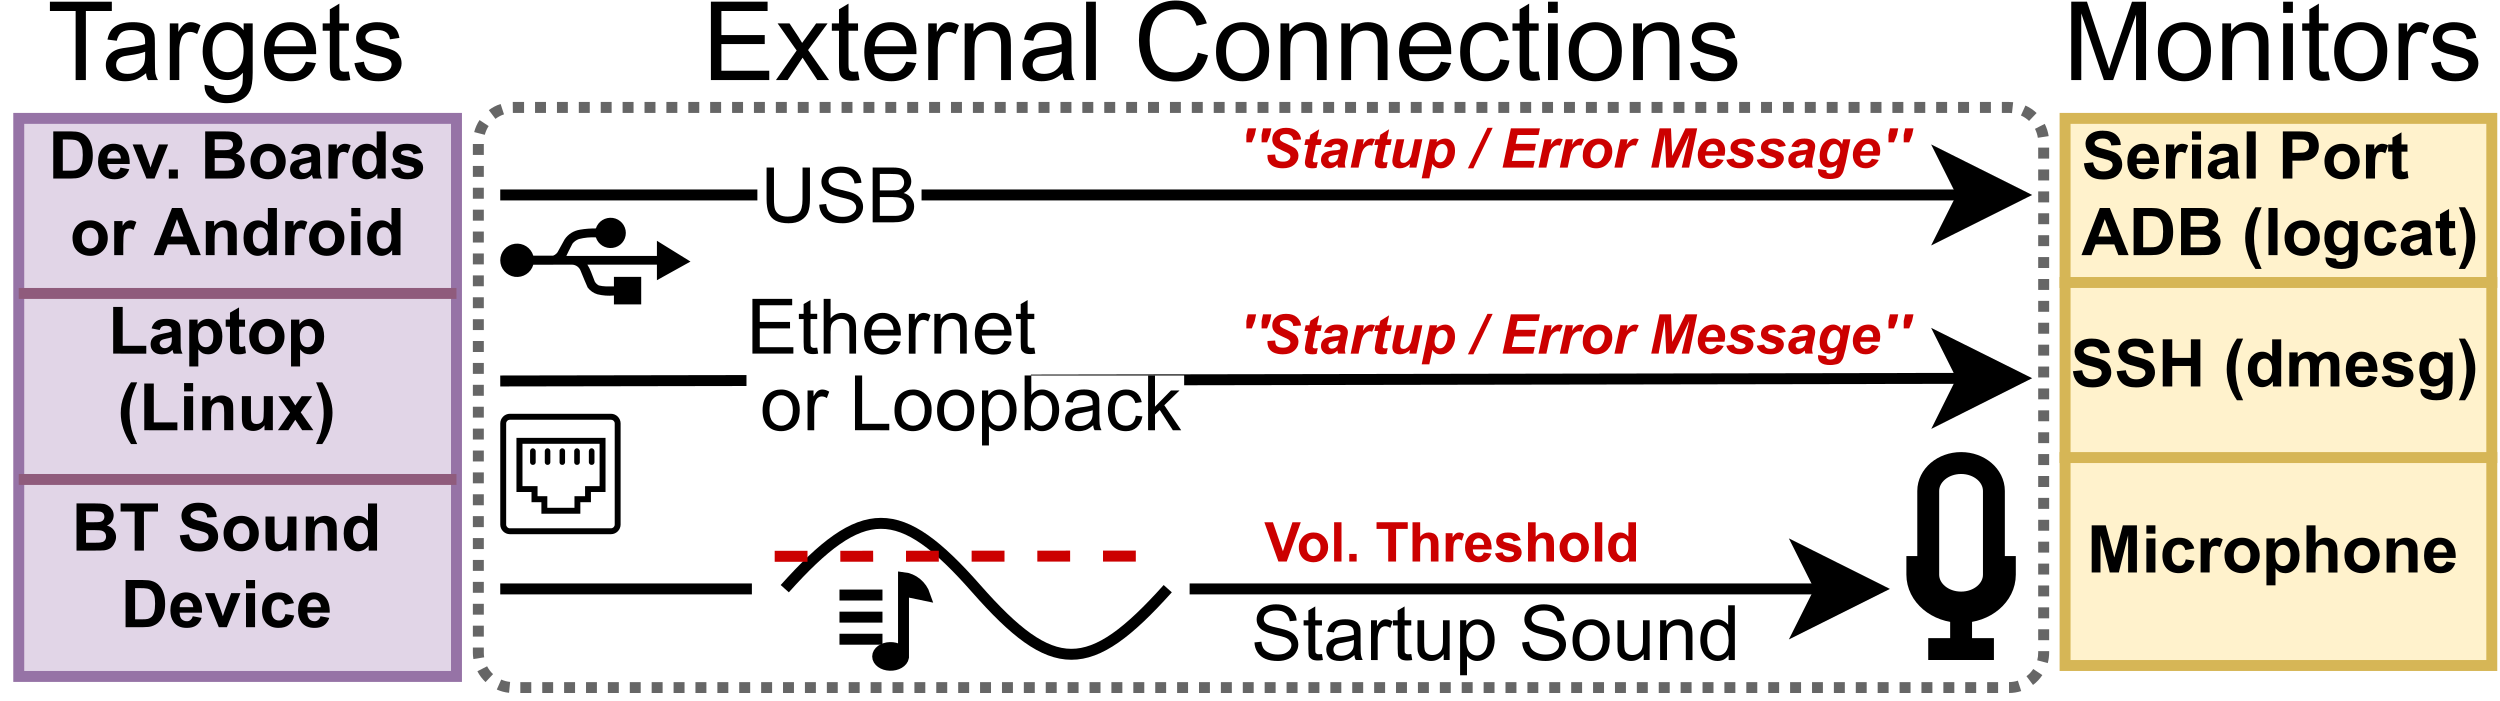 <svg height="46pt" viewBox="0 0 164 46" width="164pt" xmlns="http://www.w3.org/2000/svg" xmlns:xlink="http://www.w3.org/1999/xlink"><rect x="0" y="0" width="164" height="46" fill="#333333" stroke="none"/><clipPath id="a"><path d="m0 0h164v46h-164z"/></clipPath><symbol id="b" overflow="visible"><path d="m2.75-3.594h.484v2.078c0 .355-.043.641-.125.859-.086.211-.234.383-.453.516-.211.137-.484.203-.828.203s-.625-.059-.844-.172c-.211-.113-.359-.281-.453-.5-.094-.227-.141-.531-.141-.906v-2.078h.484v2.078c0 .312.023.543.078.688.062.148.16.262.297.344.145.074.32.109.531.109.344 0 .586-.078.734-.234.156-.156.234-.457.234-.906zm0 0"/></symbol><symbol id="c" overflow="visible"><path d="m.219-1.156.453-.047c.02.188.066.34.141.453.082.117.207.211.375.281.164.074.348.109.547.109.188 0 .348-.023.484-.078.133-.062.238-.141.312-.234.07-.094.109-.195.109-.312 0-.102-.039-.195-.109-.281-.062-.094-.168-.164-.312-.219-.105-.039-.324-.098-.656-.172-.324-.082-.555-.16-.688-.234-.18-.082-.309-.191-.391-.328-.086-.133-.125-.285-.125-.453 0-.176.051-.344.156-.5.102-.164.254-.285.453-.359.195-.082.414-.125.656-.125.27 0 .504.043.703.125.207.086.363.211.469.375.113.168.176.355.188.562l-.453.047c-.031-.227-.121-.398-.266-.516-.137-.125-.34-.188-.609-.188-.293 0-.508.059-.641.172-.125.105-.188.23-.188.375 0 .125.047.23.141.312.082.094.316.184.703.266.395.086.664.164.812.234.207.094.359.215.453.359.102.148.156.32.156.516 0 .188-.059.371-.172.547-.105.168-.262.297-.469.391-.211.094-.438.141-.688.141-.336 0-.609-.047-.828-.141s-.391-.234-.516-.422c-.125-.195-.195-.414-.203-.656zm0 0"/></symbol><symbol id="d" overflow="visible"><path d="m.375 0v-3.594h1.344c.27 0 .488.039.656.109.164.062.297.172.391.328s.141.312.141.469-.043.305-.125.438c-.086.137-.211.246-.375.328.219.062.383.172.5.328.125.156.188.34.188.547 0 .168-.039.324-.109.469-.074.148-.164.262-.266.344-.105.074-.242.133-.406.172-.156.043-.352.062-.578.062zm.469-2.094h.781c.207 0 .359-.008.453-.031.125-.039.211-.102.266-.188.062-.082.094-.188.094-.312 0-.113-.031-.219-.094-.312-.055-.094-.133-.156-.234-.188-.105-.031-.289-.047-.547-.047h-.719zm0 1.672h.891c.156 0 .266-.004.328-.016.113-.02.207-.051.281-.094.07-.051.129-.117.172-.203.051-.094.078-.195.078-.312 0-.133-.039-.25-.109-.344-.062-.102-.156-.172-.281-.203-.125-.039-.305-.062-.531-.062h-.828zm0 0"/></symbol><symbol id="e" overflow="visible"><path d="m.391 0v-3.594h2.609v.422h-2.125v1.094h1.984v.422h-1.984v1.234h2.203v.422zm0 0"/></symbol><symbol id="f" overflow="visible"><path d="m1.297-.391.062.391c-.125.02-.234.031-.328.031-.168 0-.297-.027-.391-.078-.086-.051-.148-.113-.188-.188-.031-.082-.047-.258-.047-.531v-1.5h-.312v-.344h.312v-.641l.453-.266v.906h.438v.344h-.438v1.531c0 .125.004.211.016.25.02.031.047.059.078.078.031.023.082.031.156.031.039 0 .102-.004.188-.016zm0 0"/></symbol><symbol id="g" overflow="visible"><path d="m.328 0v-3.594h.453v1.281c.195-.238.457-.359.781-.359.188 0 .348.043.484.125.145.074.25.18.312.312.062.137.094.328.094.578v1.656h-.438v-1.656c0-.219-.047-.375-.141-.469-.094-.102-.23-.156-.406-.156-.137 0-.262.039-.375.109-.117.062-.199.152-.25.266-.043.117-.062.277-.062.484v1.422zm0 0"/></symbol><symbol id="h" overflow="visible"><path d="m2.125-.844.453.062c-.074.262-.211.469-.406.625-.199.148-.449.219-.75.219-.375 0-.68-.113-.906-.344-.219-.238-.328-.57-.328-1 0-.438.109-.773.328-1.016.227-.25.523-.375.891-.375.344 0 .625.121.844.359.227.242.344.574.344 1v.125h-1.953c.02.281.102.5.25.656.145.156.328.234.547.234.156 0 .289-.039.406-.125.113-.094.207-.234.281-.422zm-1.453-.719h1.453c-.023-.219-.078-.379-.172-.484-.137-.164-.32-.25-.547-.25-.199 0-.371.07-.516.203-.137.137-.211.312-.219.531zm0 0"/></symbol><symbol id="i" overflow="visible"><path d="m.328 0v-2.609h.391v.391c.102-.176.195-.297.281-.359.094-.062.191-.094.297-.094.145 0 .297.047.453.141l-.156.422c-.105-.07-.215-.109-.328-.109-.094 0-.184.031-.266.094-.074.062-.125.148-.156.25-.055.156-.078.328-.078.516v1.359zm0 0"/></symbol><symbol id="j" overflow="visible"><path d="m.328 0v-2.609h.406v.375c.188-.289.461-.438.828-.438.156 0 .297.031.422.094.133.055.234.125.297.219.07.094.117.203.141.328.02.086.031.227.031.422v1.609h-.438v-1.594c0-.176-.023-.305-.062-.391-.031-.094-.094-.164-.188-.219-.086-.051-.184-.078-.297-.078-.188 0-.352.062-.484.188-.137.117-.203.34-.203.672v1.422zm0 0"/></symbol><symbol id="k" overflow="visible"/><symbol id="l" overflow="visible"><path d="m2.031-.328c-.168.148-.328.25-.484.312-.148.051-.305.078-.469.078-.293 0-.516-.066-.672-.203-.148-.145-.219-.328-.219-.547 0-.125.023-.238.078-.344.062-.113.141-.203.234-.266s.195-.109.312-.141c.094-.02.223-.039.391-.062.363-.039.629-.094.797-.156 0-.062 0-.098 0-.109 0-.188-.043-.316-.125-.391-.117-.094-.281-.141-.5-.141-.211 0-.367.039-.469.109-.094.074-.168.199-.219.375l-.422-.047c.031-.188.094-.336.188-.453.094-.113.223-.203.391-.266.164-.062.363-.094.594-.094.219 0 .395.027.531.078.145.055.25.121.312.203.07.086.117.184.141.297.008.074.016.211.016.406v.594c0 .406.008.668.031.781.02.105.055.211.109.312h-.453c-.055-.094-.086-.203-.094-.328zm-.031-.984c-.168.062-.406.121-.719.172-.188.023-.32.055-.391.094-.074.031-.133.078-.172.141-.043.062-.062.133-.062.203 0 .125.039.23.125.312.094.074.223.109.391.109.176 0 .328-.035.453-.109.133-.082.234-.188.297-.312.051-.102.078-.25.078-.438zm0 0"/></symbol><symbol id="m" overflow="visible"><path d="m2.047 0v-.391c-.211.305-.484.453-.828.453-.156 0-.305-.031-.438-.094-.137-.062-.234-.133-.297-.219-.062-.094-.109-.203-.141-.328-.012-.082-.016-.223-.016-.422v-1.609h.438v1.453c0 .23.008.387.031.469.02.117.078.203.172.266s.203.094.328.094c.133 0 .258-.031.375-.094.113-.07.195-.164.25-.281.051-.113.078-.285.078-.516v-1.391h.438v2.609zm0 0"/></symbol><symbol id="n" overflow="visible"><path d="m.328 1v-3.609h.406v.344c.094-.133.195-.234.312-.297.125-.07.27-.109.438-.109.227 0 .426.059.594.172.176.117.305.277.391.484.082.211.125.438.125.688 0 .273-.047.516-.141.734-.094.211-.234.371-.422.484-.18.113-.371.172-.578.172-.148 0-.277-.031-.391-.094-.117-.062-.211-.141-.281-.234v1.266zm.406-2.297c0 .344.066.602.203.766.133.156.301.234.5.234.188 0 .348-.082.484-.25.145-.164.219-.426.219-.781 0-.332-.07-.582-.203-.75-.137-.164-.297-.25-.484-.25s-.355.09-.5.266c-.148.18-.219.434-.219.766zm0 0"/></symbol><symbol id="o" overflow="visible"><path d="m.172-1.297c0-.488.129-.848.391-1.078.227-.195.504-.297.828-.297.352 0 .645.121.875.359.227.23.344.555.344.969 0 .336-.055.602-.156.797-.094.188-.242.34-.438.453-.188.102-.398.156-.625.156-.367 0-.664-.113-.891-.344-.219-.238-.328-.578-.328-1.016zm.453 0c0 .336.07.586.219.75.145.168.328.25.547.25s.398-.082.547-.25c.145-.176.219-.43.219-.766 0-.32-.074-.566-.219-.734-.148-.164-.328-.25-.547-.25s-.402.086-.547.25c-.148.156-.219.406-.219.75zm0 0"/></symbol><symbol id="p" overflow="visible"><path d="m2.031 0v-.328c-.168.262-.414.391-.734.391-.211 0-.402-.059-.578-.172-.18-.113-.312-.273-.406-.484-.094-.207-.141-.441-.141-.703 0-.258.039-.492.125-.703.094-.219.223-.383.391-.5.176-.113.375-.172.594-.172.156 0 .289.039.406.109.125.062.227.148.312.25v-1.281h.438v3.594zm-1.406-1.297c0 .336.066.586.203.75.145.168.316.25.516.25.188 0 .348-.078.484-.234.133-.164.203-.41.203-.734 0-.352-.07-.613-.203-.781-.137-.164-.309-.25-.516-.25-.199 0-.367.078-.5.234-.125.156-.188.414-.188.766zm0 0"/></symbol><symbol id="q" overflow="visible"><path d="m.375 0v-3.594h.469v3.172h1.781v.422zm0 0"/></symbol><symbol id="r" overflow="visible"><path d="m.734 0h-.406v-3.594h.438v1.281c.188-.238.426-.359.719-.359.164 0 .316.039.453.109.145.062.266.152.359.266.094.117.164.258.219.422.051.168.078.344.078.531 0 .449-.117.797-.344 1.047-.219.242-.48.359-.781.359-.312 0-.559-.129-.734-.391zm0-1.328c0 .312.039.543.125.688.145.23.332.344.562.344.195 0 .363-.082.5-.25.145-.176.219-.43.219-.766 0-.332-.07-.578-.203-.734-.137-.164-.297-.25-.484-.25-.199 0-.371.086-.516.25-.137.168-.203.406-.203.719zm0 0"/></symbol><symbol id="s" overflow="visible"><path d="m2.031-.953.438.047c-.055.305-.18.543-.375.719-.188.168-.422.25-.703.25-.367 0-.656-.113-.875-.344-.211-.238-.312-.578-.312-1.016 0-.281.047-.523.141-.734.094-.207.234-.363.422-.469.188-.113.395-.172.625-.172.281 0 .508.074.688.219.176.148.289.352.344.609l-.422.062c-.043-.164-.117-.289-.219-.375-.105-.094-.23-.141-.375-.141-.23 0-.414.078-.547.234-.137.156-.203.406-.203.75 0 .355.062.617.188.781.133.156.312.234.531.234.176 0 .32-.051.438-.156.113-.113.188-.281.219-.5zm0 0"/></symbol><symbol id="t" overflow="visible"><path d="m.328 0v-3.594h.453v2.047l1.047-1.062h.562l-1 .969 1.109 1.641h-.547l-.859-1.328-.312.297v1.031zm0 0"/></symbol><symbol id="u" overflow="visible"><path d="m.922 0-.922-2.578h.562l.656 1.906.625-1.906h.547l-.922 2.578zm0 0"/></symbol><symbol id="v" overflow="visible"><path d="m.141-.953c0-.164.039-.32.125-.469.082-.156.195-.273.344-.359.145-.082.312-.125.5-.125.281 0 .508.094.688.281.176.18.266.406.266.688s-.094.516-.281.703c-.18.188-.402.281-.672.281-.18 0-.344-.039-.5-.109-.148-.082-.262-.195-.344-.344-.086-.156-.125-.336-.125-.547zm.516.016c0 .188.039.336.125.438.082.094.191.141.328.141.125 0 .227-.047.312-.141.094-.102.141-.25.141-.438 0-.176-.047-.312-.141-.406-.086-.102-.188-.156-.312-.156-.137 0-.246.055-.328.156-.086.094-.125.23-.125.406zm0 0"/></symbol><symbol id="w" overflow="visible"><path d="m.266 0v-2.578h.484v2.578zm0 0"/></symbol><symbol id="x" overflow="visible"><path d="m.266 0v-.5h.484v.5zm0 0"/></symbol><symbol id="y" overflow="visible"/><symbol id="z" overflow="visible"><path d="m.844 0v-2.141h-.766v-.438h2.047v.438h-.766v2.141zm0 0"/></symbol><symbol id="A" overflow="visible"><path d="m.75-2.578v.953c.156-.188.344-.281.562-.281.113 0 .219.023.312.062.094.043.16.102.203.172.051.062.082.137.094.219.02.074.031.195.031.359v1.094h-.5v-.984c0-.195-.012-.32-.031-.375-.012-.051-.043-.094-.094-.125-.043-.031-.102-.047-.172-.047-.086 0-.156.023-.219.062-.062.043-.109.105-.141.188-.031.074-.047.188-.047.344v.938h-.5v-2.578zm0 0"/></symbol><symbol id="B" overflow="visible"><path d="m.734 0h-.5v-1.859h.453v.266c.082-.125.156-.207.219-.25.062-.039.133-.062.219-.062.102 0 .207.031.312.094l-.141.438c-.086-.062-.164-.094-.234-.094-.074 0-.137.023-.188.062-.043.043-.078.117-.109.219-.023.094-.031.297-.031.609zm0 0"/></symbol><symbol id="C" overflow="visible"><path d="m1.344-.594.484.078c-.062.188-.164.328-.297.422-.137.094-.309.141-.516.141-.324 0-.562-.109-.719-.328-.125-.164-.188-.379-.188-.641 0-.301.078-.539.234-.719.164-.176.375-.266.625-.266.281 0 .5.094.656.281.156.18.234.453.234.828h-1.234c0 .156.035.277.109.359.082.074.176.109.281.109.082 0 .148-.02.203-.062.051-.039.094-.109.125-.203zm.016-.5c0-.145-.039-.254-.109-.328-.062-.07-.148-.109-.25-.109-.105 0-.195.043-.266.125-.074.074-.109.18-.109.312zm0 0"/></symbol><symbol id="D" overflow="visible"><path d="m.078-.531.5-.078c.02.094.062.168.125.219.062.055.156.078.281.078s.219-.023.281-.078c.039-.031.062-.07.062-.125 0-.039-.012-.07-.031-.094-.023-.02-.078-.039-.172-.062-.398-.094-.648-.176-.75-.25-.148-.094-.219-.227-.219-.406 0-.164.062-.301.188-.406.125-.113.32-.172.594-.172.25 0 .438.043.562.125.125.086.211.211.266.375l-.469.078c-.023-.07-.062-.125-.125-.156-.055-.039-.125-.062-.219-.062-.137 0-.23.016-.281.047-.043.031-.062.07-.062.109 0 .031.016.059.047.078.039.031.191.078.453.141.27.062.457.137.562.219.102.094.156.219.156.375 0 .168-.074.312-.219.438-.148.125-.355.188-.625.188-.262 0-.465-.051-.609-.156-.148-.102-.246-.242-.297-.422zm0 0"/></symbol><symbol id="E" overflow="visible"><path d="m1.969 0h-.453v-.281c-.086.117-.18.199-.281.25-.105.051-.211.078-.312.078-.211 0-.391-.082-.547-.25-.156-.176-.234-.422-.234-.734s.07-.551.219-.719c.156-.164.348-.25.578-.25.207 0 .383.09.531.266v-.938h.5zm-1.312-.969c0 .199.023.34.078.422.082.137.191.203.328.203.113 0 .207-.047.281-.141.082-.102.125-.25.125-.438 0-.219-.039-.375-.109-.469-.074-.094-.172-.141-.297-.141-.117 0-.215.047-.297.141-.074.094-.109.234-.109.422zm0 0"/></symbol><symbol id="F" overflow="visible"><path d="m.312 0v-3.094h.922l.562 2.109.562-2.109h.922v3.094h-.578v-2.438l-.609 2.438h-.594l-.609-2.438v2.438zm0 0"/></symbol><symbol id="G" overflow="visible"><path d="m.312-2.547v-.547h.594v.547zm0 2.547v-2.234h.594v2.234zm0 0"/></symbol><symbol id="H" overflow="visible"><path d="m2.266-1.578-.594.109c-.023-.113-.07-.203-.141-.266-.062-.062-.152-.094-.266-.094-.148 0-.266.055-.359.156-.086.105-.125.277-.125.516 0 .262.047.449.141.562.094.105.211.156.359.156.113 0 .203-.031.266-.094.07-.062.125-.172.156-.328l.578.094c-.055.273-.168.477-.344.609-.168.137-.398.203-.688.203-.324 0-.586-.098-.781-.297-.199-.207-.297-.492-.297-.859 0-.375.098-.66.297-.859.195-.207.461-.312.797-.312.27 0 .484.059.641.172.164.117.285.293.359.531zm0 0"/></symbol><symbol id="I" overflow="visible"><path d="m.875 0h-.594v-2.234h.547v.312c.094-.145.176-.238.25-.281.082-.051.172-.078.266-.078.133 0 .266.039.391.109l-.188.516c-.094-.062-.188-.094-.281-.094-.086 0-.156.023-.219.062-.055.043-.094.125-.125.25-.031.117-.047.367-.047.75zm0 0"/></symbol><symbol id="J" overflow="visible"><path d="m.172-1.156c0-.188.047-.375.141-.562.102-.188.242-.328.422-.422.176-.094.375-.141.594-.141.332 0 .609.109.828.328s.328.496.328.828c0 .344-.109.625-.328.844s-.496.328-.828.328c-.211 0-.406-.047-.594-.141-.18-.094-.32-.227-.422-.406-.094-.176-.141-.395-.141-.656zm.609.031c0 .23.051.402.156.516.102.117.234.172.391.172s.285-.055.391-.172c.102-.113.156-.285.156-.516 0-.219-.055-.383-.156-.5-.105-.113-.234-.172-.391-.172s-.289.059-.391.172c-.105.117-.156.281-.156.5zm0 0"/></symbol><symbol id="K" overflow="visible"><path d="m.297-2.234h.547v.328c.07-.113.164-.203.281-.266.125-.07.266-.109.422-.109.258 0 .477.105.656.312.176.199.266.48.266.844 0 .367-.094.652-.281.859-.18.211-.398.312-.656.312-.117 0-.227-.023-.328-.062-.105-.051-.211-.141-.312-.266v1.125h-.594zm.578 1.078c0 .25.047.438.141.562.102.117.227.172.375.172.133 0 .25-.051.344-.156.094-.113.141-.297.141-.547 0-.238-.047-.41-.141-.516-.094-.113-.215-.172-.359-.172-.137 0-.258.059-.359.172-.094.105-.141.266-.141.484zm0 0"/></symbol><symbol id="L" overflow="visible"><path d="m.906-3.094v1.141c.188-.219.41-.328.672-.328.133 0 .254.027.359.078.113.043.195.105.25.188.062.074.102.164.125.266.02.094.031.242.031.438v1.312h-.594v-1.188c0-.227-.012-.375-.031-.438-.023-.062-.062-.109-.125-.141-.055-.039-.121-.062-.203-.062-.105 0-.199.027-.281.078-.074.043-.125.109-.156.203s-.047.234-.047.422v1.125h-.594v-3.094zm0 0"/></symbol><symbol id="M" overflow="visible"><path d="m2.344 0h-.594v-1.141c0-.238-.016-.395-.047-.469-.023-.07-.062-.125-.125-.156-.055-.039-.117-.062-.188-.062-.105 0-.199.027-.281.078-.086.055-.141.125-.172.219s-.047.266-.047.516v1.016h-.578v-2.234h.547v.328c.188-.25.43-.375.734-.375.125 0 .238.027.344.078.113.043.195.102.25.172.062.074.102.156.125.25.02.086.031.215.031.391zm0 0"/></symbol><symbol id="N" overflow="visible"><path d="m1.609-.719.578.109c-.074.219-.195.387-.359.5-.156.105-.359.156-.609.156-.387 0-.672-.125-.859-.375-.148-.207-.219-.461-.219-.766 0-.375.094-.664.281-.875.195-.207.441-.312.734-.312.332 0 .594.109.781.328.195.219.289.555.281 1h-1.469c0 .18.039.32.125.422.094.094.211.141.359.141.082 0 .156-.023.219-.078.07-.051.125-.133.156-.25zm.031-.594c-.012-.164-.059-.289-.141-.375-.086-.094-.184-.141-.297-.141-.137 0-.246.047-.328.141-.086.094-.125.219-.125.375zm0 0"/></symbol><symbol id="O" overflow="visible"><path d="m.156-1 .609-.062c.031.199.102.352.219.453.113.094.266.141.453.141.195 0 .348-.039.453-.125.102-.082.156-.18.156-.297 0-.07-.023-.133-.062-.188-.043-.051-.121-.098-.234-.141-.074-.02-.242-.066-.5-.141-.336-.07-.57-.172-.703-.297-.188-.164-.281-.375-.281-.625 0-.156.039-.301.125-.438.094-.133.223-.238.391-.312.164-.07.367-.109.609-.109.383 0 .676.09.875.266.195.168.301.391.312.672l-.625.031c-.023-.164-.078-.281-.172-.344-.086-.07-.215-.109-.391-.109-.188 0-.328.039-.422.109-.074.055-.109.117-.109.188 0 .074.031.137.094.188.082.074.273.148.578.219.301.074.523.148.672.219.145.074.258.18.344.312.082.137.125.297.125.484 0 .18-.055.344-.156.5-.094.156-.234.277-.422.359-.18.07-.398.109-.656.109-.398 0-.699-.086-.906-.266-.211-.188-.336-.453-.375-.797zm0 0"/></symbol><symbol id="P" overflow="visible"><path d="m.312 0v-3.094h.625v1.219h1.219v-1.219h.625v3.094h-.625v-1.344h-1.219v1.344zm0 0"/></symbol><symbol id="Q" overflow="visible"/><symbol id="R" overflow="visible"><path d="m1.297.906h-.406c-.219-.324-.387-.656-.5-1-.117-.352-.172-.695-.172-1.031 0-.406.07-.785.219-1.141.113-.312.266-.602.453-.875h.406c-.188.43-.32.793-.391 1.094-.074.293-.109.605-.109.938 0 .23.02.469.062.719.039.242.098.469.172.688.051.133.141.336.266.609zm0 0"/></symbol><symbol id="S" overflow="visible"><path d="m2.359 0h-.547v-.328c-.094.125-.203.219-.328.281s-.25.094-.375.094c-.262 0-.484-.102-.672-.312-.18-.207-.266-.492-.266-.859 0-.375.086-.66.266-.859.188-.195.414-.297.688-.297.25 0 .461.105.641.312v-1.125h.594zm-1.578-1.172c0 .242.031.414.094.516.094.156.227.234.406.234.133 0 .25-.055.344-.172.094-.113.141-.285.141-.516 0-.258-.047-.441-.141-.547-.086-.113-.199-.172-.344-.172-.148 0-.266.059-.359.172-.094.105-.141.266-.141.484zm0 0"/></symbol><symbol id="T" overflow="visible"><path d="m.266-2.234h.547v.297c.195-.227.426-.344.688-.344.145 0 .27.031.375.094.102.055.191.137.266.25.094-.113.195-.195.312-.25.113-.062.238-.094.375-.094.156 0 .289.031.406.094.113.062.203.164.266.297.031.094.047.246.047.453v1.438h-.578v-1.281c0-.219-.023-.359-.062-.422-.062-.082-.148-.125-.25-.125-.086 0-.164.027-.234.078-.074.043-.133.117-.172.219-.031.094-.047.246-.047.453v1.078h-.578v-1.219c0-.219-.016-.359-.047-.422-.023-.062-.055-.109-.094-.141-.043-.031-.102-.047-.172-.047-.094 0-.18.027-.25.078-.074.043-.125.109-.156.203s-.047.246-.047.453v1.094h-.594zm0 0"/></symbol><symbol id="U" overflow="visible"><path d="m.094-.641.594-.094c.031.117.082.203.156.266.082.062.191.094.328.094.156 0 .27-.031.344-.094.051-.031.078-.082.078-.156 0-.039-.016-.078-.047-.109-.023-.02-.086-.047-.188-.078-.48-.102-.781-.195-.906-.281-.18-.125-.266-.289-.266-.5 0-.195.07-.359.219-.484.156-.133.395-.203.719-.203.301 0 .523.055.672.156.156.094.258.242.312.438l-.547.094c-.031-.082-.086-.145-.156-.188-.062-.051-.152-.078-.266-.078-.156 0-.273.023-.344.062-.043.031-.062.074-.062.125 0 .043.02.078.062.109.051.031.234.086.547.156.312.074.531.164.656.266.125.105.188.25.188.438 0 .211-.09.387-.266.531-.168.148-.418.219-.75.219-.305 0-.543-.055-.719-.172-.18-.125-.297-.297-.359-.516zm0 0"/></symbol><symbol id="V" overflow="visible"><path d="m.25.141.688.094c.008.07.035.125.078.156.051.039.141.062.266.062.145 0 .258-.023.344-.062.051-.031.086-.086.109-.156.02-.055.031-.141.031-.266v-.328c-.18.242-.402.359-.672.359-.305 0-.539-.125-.703-.375-.148-.207-.219-.457-.219-.75 0-.375.086-.66.266-.859.188-.195.414-.297.688-.297.27 0 .492.121.672.359v-.312h.562v2c0 .27-.023.469-.062.594-.043.133-.105.238-.188.312-.086.07-.195.129-.328.172-.125.039-.289.062-.484.062-.375 0-.648-.07-.812-.203-.156-.125-.234-.289-.234-.484 0-.023 0-.047 0-.078zm.531-1.312c0 .242.047.418.141.531.094.105.207.156.344.156.145 0 .266-.051.359-.156.102-.113.156-.285.156-.516 0-.227-.055-.395-.156-.5-.094-.113-.215-.172-.359-.172-.137 0-.25.059-.344.172-.094.105-.141.266-.141.484zm0 0"/></symbol><symbol id="W" overflow="visible"><path d="m.141.906c.113-.25.195-.445.25-.578.051-.137.094-.289.125-.453.039-.176.07-.344.094-.5.02-.156.031-.316.031-.484 0-.332-.039-.645-.109-.938-.074-.301-.203-.664-.391-1.094h.406c.207.305.367.625.484.969.125.336.188.672.188 1.016 0 .305-.047.621-.141.953-.105.375-.281.742-.531 1.109zm0 0"/></symbol><symbol id="X" overflow="visible"><path d="m.75-1.547-.531-.109c.062-.207.164-.363.312-.469.145-.102.363-.156.656-.156.258 0 .453.031.578.094.133.062.227.141.281.234.051.094.078.273.078.531v.688c0 .199.004.344.016.438.02.094.055.195.109.297h-.578c-.023-.039-.043-.098-.062-.172-.012-.039-.016-.066-.016-.078-.105.105-.215.184-.328.234-.117.039-.242.062-.375.062-.23 0-.414-.062-.547-.188-.125-.125-.188-.281-.188-.469 0-.125.023-.234.078-.328.062-.102.145-.18.25-.234.113-.051.273-.098.484-.141.281-.051.473-.098.578-.141v-.062c0-.113-.031-.191-.094-.234-.055-.051-.156-.078-.312-.078-.105 0-.188.023-.25.062-.055.043-.102.117-.141.219zm.797.469c-.074.031-.195.062-.359.094-.168.031-.277.07-.328.109-.074.055-.109.121-.109.203 0 .086.031.156.094.219s.141.094.234.094c.102 0 .203-.035.297-.109.07-.051.117-.117.141-.203.02-.051.031-.145.031-.281zm0 0"/></symbol><symbol id="Y" overflow="visible"><path d="m.312 0v-3.094h.594v3.094zm0 0"/></symbol><symbol id="Z" overflow="visible"><path d="m.312 0v-3.094h1c.375 0 .625.016.75.047.176.055.32.156.438.312.113.156.172.355.172.594 0 .188-.039.352-.109.484-.062.125-.148.227-.25.297-.105.074-.215.125-.328.156-.148.023-.359.031-.641.031h-.406v1.172zm.625-2.562v.875h.344c.238 0 .398-.016.484-.047.082-.031.145-.078.188-.141.051-.07.078-.156.078-.25 0-.113-.031-.207-.094-.281-.062-.07-.148-.117-.25-.141-.074-.008-.227-.016-.453-.016zm0 0"/></symbol><symbol id="aa" overflow="visible"><path d="m1.328-2.234v.469h-.391v.906.312c.008.031.023.059.047.078.031.023.066.031.109.031.051 0 .129-.02.234-.062l.062.469c-.148.051-.305.078-.469.078-.117 0-.215-.016-.297-.047-.086-.039-.148-.086-.188-.141-.043-.062-.07-.141-.078-.234-.012-.062-.016-.203-.016-.422v-.969h-.281v-.469h.281v-.453l.594-.344v.797zm0 0"/></symbol><symbol id="ab" overflow="visible"><path d="m3.094 0h-.672l-.266-.703h-1.234l-.266.703h-.656l1.203-3.094h.656zm-1.141-1.219-.422-1.141-.422 1.141zm0 0"/></symbol><symbol id="ac" overflow="visible"><path d="m.312-3.094h1.141c.258 0 .453.023.578.062.188.055.344.148.469.281.133.137.234.305.297.5.07.199.109.445.109.734 0 .25-.031.469-.094.656-.086.23-.199.414-.344.547-.105.105-.25.188-.438.25-.137.043-.32.062-.547.062h-1.172zm.625.531v2.047h.469c.164 0 .289-.008.375-.031.094-.031.172-.07.234-.125.07-.062.129-.16.172-.297.039-.145.062-.336.062-.578 0-.238-.023-.422-.062-.547-.043-.125-.102-.223-.172-.297-.074-.07-.168-.117-.281-.141-.094-.02-.266-.031-.516-.031zm0 0"/></symbol><symbol id="ad" overflow="visible"><path d="m.312-3.094h1.234c.25 0 .43.012.547.031.125.023.234.07.328.141.094.062.172.148.234.25.062.105.094.227.094.359 0 .148-.043.281-.125.406-.074.117-.18.203-.312.266.188.055.332.148.438.281.102.137.156.293.156.469 0 .137-.039.273-.109.406-.062.137-.152.246-.266.328-.117.074-.25.121-.406.141-.105.012-.359.016-.766.016h-1.047zm.625.516v.719h.406c.25 0 .398-.004.453-.016.102-.008.188-.047.25-.109s.094-.141.094-.234-.027-.172-.078-.234c-.055-.062-.133-.098-.234-.109-.062-.008-.242-.016-.531-.016zm0 1.234v.828h.578c.227 0 .367-.008.422-.031.094-.008.164-.047.219-.109.062-.07.094-.16.094-.266 0-.094-.023-.172-.062-.234-.043-.062-.105-.109-.188-.141-.086-.031-.273-.047-.562-.047zm0 0"/></symbol><symbol id="ae" overflow="visible"><path d="m.922 0-.906-2.234h.625l.422 1.141.125.375c.031-.094.051-.156.062-.188.02-.062.039-.125.062-.188l.422-1.141h.609l-.891 2.234zm0 0"/></symbol><symbol id="af" overflow="visible"><path d="m.312 0v-.594h.594v.594zm0 0"/></symbol><symbol id="ag" overflow="visible"><path d="m.328 0v-3.062h.625v2.547h1.547v.516zm0 0"/></symbol><symbol id="ah" overflow="visible"><path d="m1.781 0v-.328c-.086.117-.195.211-.328.281-.125.062-.262.094-.406.094-.156 0-.297-.031-.422-.094-.117-.062-.199-.148-.25-.266-.055-.125-.078-.297-.078-.516v-1.406h.594v1.031c0 .312.008.508.031.578.02.062.055.117.109.156.062.043.141.062.234.062s.18-.023.266-.078c.082-.051.133-.117.156-.203.031-.082.047-.285.047-.609v-.938h.594v2.234zm0 0"/></symbol><symbol id="ai" overflow="visible"><path d="m.031 0 .797-1.156-.766-1.078h.719l.391.609.422-.609h.688l-.75 1.062.828 1.172h-.734l-.453-.688-.453.688zm0 0"/></symbol><symbol id="aj" overflow="visible"><path d="m1.016 0v-2.562h-.922v-.531h2.453v.531h-.922v2.562zm0 0"/></symbol><symbol id="ak" overflow="visible"><path d="m.531 0v-5.141h1.031l1.203 3.641c.113.344.195.602.25.766.062-.188.148-.461.266-.828l1.234-3.578h.922v5.141h-.656v-4.297l-1.5 4.297h-.609l-1.484-4.375v4.375zm0 0"/></symbol><symbol id="al" overflow="visible"><path d="m.234-1.859c0-.688.191-1.195.578-1.531.32-.27.711-.406 1.172-.406.508 0 .926.168 1.25.5.32.336.484.797.484 1.391 0 .48-.074.855-.219 1.125-.137.273-.344.484-.625.641-.273.145-.57.219-.891.219-.523 0-.945-.164-1.266-.5-.324-.332-.484-.812-.484-1.438zm.656 0c0 .48.102.84.312 1.078.207.23.469.344.781.344s.57-.117.781-.359c.207-.238.312-.598.312-1.078 0-.469-.105-.816-.312-1.047-.211-.238-.469-.359-.781-.359s-.574.121-.781.359c-.211.23-.312.586-.312 1.062zm0 0"/></symbol><symbol id="am" overflow="visible"><path d="m.469 0v-3.719h.578v.531c.27-.406.66-.609 1.172-.609.227 0 .438.043.625.125.188.074.328.18.422.312.094.125.156.277.188.453.031.125.047.336.047.625v2.281h-.641v-2.266c0-.25-.027-.438-.078-.562-.043-.133-.125-.238-.25-.312-.125-.07-.273-.109-.438-.109-.273 0-.508.086-.703.25-.188.168-.281.492-.281.969v2.031zm0 0"/></symbol><symbol id="an" overflow="visible"><path d="m.469-4.406v-.734h.641v.734zm0 4.406v-3.719h.641v3.719zm0 0"/></symbol><symbol id="ao" overflow="visible"><path d="m1.844-.562.094.562c-.18.031-.336.047-.469.047-.23 0-.406-.039-.531-.109-.125-.07-.215-.164-.266-.281-.055-.113-.078-.363-.078-.75v-2.141h-.469v-.484h.469v-.922l.625-.375v1.297h.625v.484h-.625v2.188c0 .18.008.293.031.344.02.055.055.094.109.125.051.023.125.031.219.031.062 0 .148-.004.266-.016zm0 0"/></symbol><symbol id="ap" overflow="visible"><path d="m.469 0v-3.719h.562v.562c.145-.258.281-.43.406-.516.125-.082.258-.125.406-.125.207 0 .422.07.641.203l-.219.578c-.156-.094-.309-.141-.453-.141-.148 0-.277.043-.391.125-.105.086-.18.199-.219.344-.074.23-.109.477-.109.734v1.953zm0 0"/></symbol><symbol id="aq" overflow="visible"><path d="m.219-1.109.625-.094c.031.25.125.445.281.578.164.125.395.188.688.188.281 0 .488-.055.625-.172.145-.113.219-.254.219-.422 0-.133-.062-.242-.188-.328-.086-.062-.297-.133-.641-.219-.461-.113-.777-.211-.953-.297-.18-.082-.312-.195-.406-.344-.094-.156-.141-.328-.141-.516 0-.164.035-.316.109-.453.07-.145.176-.266.312-.359.094-.07.223-.129.391-.172.176-.051.359-.078.547-.078.289 0 .547.043.766.125.227.086.395.199.5.344.102.137.176.324.219.562l-.625.094c-.023-.195-.102-.348-.234-.453-.137-.102-.328-.156-.578-.156-.281 0-.484.047-.609.141s-.188.203-.188.328c0 .086.023.164.078.234.051.062.129.117.234.156.062.031.25.09.562.172.445.117.758.215.938.297.176.074.312.184.406.328.102.137.156.312.156.531 0 .211-.062.406-.188.594s-.305.336-.531.438c-.23.094-.492.141-.781.141-.492 0-.859-.098-1.109-.297-.25-.195-.414-.492-.484-.891zm0 0"/></symbol><symbol id="ar" overflow="visible"><path d="m1.859 0v-4.531h-1.688v-.609h4.062v.609h-1.703v4.531zm0 0"/></symbol><symbol id="as" overflow="visible"><path d="m2.906-.453c-.242.199-.469.34-.688.422-.211.07-.438.109-.688.109-.406 0-.719-.098-.938-.297-.219-.195-.328-.453-.328-.766 0-.176.035-.336.109-.484.082-.156.191-.281.328-.375.133-.094.285-.16.453-.203.125-.031.312-.062.562-.094.508-.062.883-.133 1.125-.219 0-.082 0-.141 0-.172 0-.25-.059-.426-.172-.531-.156-.145-.398-.219-.719-.219-.293 0-.512.055-.656.156-.148.105-.25.289-.312.547l-.609-.078c.051-.258.141-.473.266-.641.133-.164.32-.289.562-.375.238-.082.52-.125.844-.125.312 0 .566.039.766.109.195.074.344.168.438.281.094.117.16.258.203.422.02.117.031.309.031.578v.844c0 .594.008.969.031 1.125.031.148.086.293.172.438h-.656c-.074-.133-.117-.285-.125-.453zm-.062-1.406c-.23.094-.574.172-1.031.234-.262.031-.445.074-.547.125-.105.043-.188.109-.25.203-.055.094-.078.195-.078.297 0 .168.062.309.188.422.125.117.312.172.562.172.238 0 .453-.051.641-.156.188-.113.328-.258.422-.438.062-.145.094-.359.094-.641zm0 0"/></symbol><symbol id="at" overflow="visible"><path d="m.359.312.609.094c.031.188.102.32.219.406.156.113.367.172.641.172.289 0 .516-.059.672-.172.156-.117.266-.277.328-.484.031-.137.047-.406.047-.812-.281.324-.625.484-1.031.484-.512 0-.906-.18-1.188-.547-.281-.375-.422-.816-.422-1.328 0-.352.062-.68.188-.984.125-.301.305-.531.547-.688.25-.164.539-.25.875-.25.438 0 .797.18 1.078.531v-.453h.594v3.219c0 .57-.062.977-.188 1.219-.117.25-.305.441-.562.578-.25.145-.562.219-.938.219-.449 0-.809-.105-1.078-.312-.273-.199-.402-.496-.391-.891zm.516-2.234c0 .492.094.852.281 1.078.195.219.441.328.734.328.289 0 .535-.109.734-.328.195-.227.297-.582.297-1.062 0-.457-.105-.801-.312-1.031-.199-.227-.438-.344-.719-.344s-.523.117-.719.344c-.199.23-.297.57-.297 1.016zm0 0"/></symbol><symbol id="au" overflow="visible"><path d="m3.016-1.203.656.094c-.105.375-.297.668-.578.875-.273.211-.625.312-1.062.312-.543 0-.977-.164-1.297-.5-.312-.332-.469-.801-.469-1.406 0-.625.16-1.109.484-1.453.32-.344.738-.516 1.25-.516.5 0 .906.172 1.219.516.312.336.469.809.469 1.422v.156h-2.781c.031.418.148.734.359.953.207.211.461.312.766.312.238 0 .438-.055.594-.172.164-.125.297-.32.391-.594zm-2.062-1.016h2.078c-.031-.312-.117-.547-.25-.703-.199-.238-.461-.359-.781-.359-.281 0-.523.102-.719.297-.199.188-.309.445-.328.766zm0 0"/></symbol><symbol id="av" overflow="visible"><path d="m.562 0v-5.141h3.719v.609h-3.031v1.578h2.844v.594h-2.844v1.75h3.141v.609zm0 0"/></symbol><symbol id="aw" overflow="visible"><path d="m.047 0 1.359-1.938-1.25-1.781h.781l.578.875c.102.168.188.305.25.406.102-.145.203-.281.297-.406l.625-.875h.75l-1.281 1.75 1.375 1.969h-.766l-.766-1.156-.203-.312-.984 1.469zm0 0"/></symbol><symbol id="ax" overflow="visible"><path d="m.453 0v-5.141h.641v5.141zm0 0"/></symbol><symbol id="ay" overflow="visible"/><symbol id="az" overflow="visible"><path d="m4.219-1.797.672.172c-.137.555-.391.98-.766 1.281-.367.293-.82.438-1.359.438-.555 0-1-.113-1.344-.344-.344-.227-.609-.555-.797-.984-.18-.426-.266-.883-.266-1.375 0-.531.098-.992.297-1.391.207-.395.5-.695.875-.906.375-.207.789-.312 1.25-.312.508 0 .938.133 1.281.391.352.262.602.633.75 1.109l-.672.156c-.125-.375-.305-.645-.531-.812-.219-.176-.5-.266-.844-.266-.398 0-.73.094-1 .281-.262.188-.445.445-.547.766-.105.324-.156.652-.156.984 0 .438.062.82.188 1.141.125.324.32.57.594.734.27.156.562.234.875.234.375 0 .691-.109.953-.328.27-.219.453-.539.547-.969zm0 0"/></symbol><symbol id="aA" overflow="visible"><path d="m2.906-1.359.609.078c-.062.43-.234.762-.516 1-.281.242-.625.359-1.031.359-.512 0-.922-.16-1.234-.484-.305-.332-.453-.812-.453-1.438 0-.406.062-.754.188-1.047.133-.301.336-.523.609-.672.281-.156.578-.234.891-.234.406 0 .734.105.984.312.258.199.426.484.5.859l-.609.094c-.055-.25-.156-.438-.312-.562-.148-.125-.324-.188-.531-.188-.324 0-.586.117-.781.344-.199.219-.297.578-.297 1.078s.094.867.281 1.094c.195.219.453.328.766.328.238 0 .441-.07.609-.219.164-.156.273-.391.328-.703zm0 0"/></symbol><symbol id="aB" overflow="visible"><path d="m.547-1.656v-.484l.094-.438h.547l-.094.438-.188.484zm1 0v-.484l.094-.438h.547l-.094.438-.188.484zm0 0"/></symbol><symbol id="aC" overflow="visible"><path d="m.234-.828.5-.031c.008.156.035.266.078.328.082.094.227.141.438.141.164 0 .285-.031.359-.094.082-.062.125-.141.125-.234 0-.07-.031-.133-.094-.188-.043-.039-.168-.102-.375-.188-.199-.094-.344-.164-.438-.219-.086-.062-.152-.133-.203-.219-.055-.094-.078-.203-.078-.328 0-.219.078-.395.234-.531.156-.145.379-.219.672-.219.301 0 .535.074.703.219.164.137.258.32.281.547l-.516.031c-.012-.125-.059-.219-.141-.281-.074-.07-.184-.109-.328-.109-.148 0-.25.027-.312.078-.062.055-.094.121-.094.203 0 .074.023.133.078.172.062.055.191.121.391.203.289.137.477.242.562.312.125.125.188.277.188.453 0 .23-.094.43-.281.594-.18.156-.43.234-.75.234-.219 0-.414-.039-.578-.109-.156-.07-.273-.176-.344-.312-.062-.133-.09-.285-.078-.453zm0 0"/></symbol><symbol id="aD" overflow="visible"><path d="m.266-1.484.078-.375h.25l.062-.297.578-.359-.141.656h.312l-.078.375h-.312l-.156.781c-.031.137-.047.215-.047.234 0 .043.008.074.031.094.031.023.078.031.141.031.02 0 .07-.004.156-.016l-.078.375c-.086.02-.172.031-.266.031-.18 0-.309-.031-.391-.094-.074-.07-.109-.172-.109-.297 0-.062.02-.191.062-.391l.156-.75zm0 0"/></symbol><symbol id="aE" overflow="visible"><path d="m.859-1.328-.5-.047c.062-.164.16-.297.297-.391.133-.094.32-.141.562-.141.238 0 .414.047.531.141.113.094.172.215.172.359 0 .055-.008.109-.016.172-.012.062-.047.23-.109.5-.055.23-.078.387-.078.469 0 .086.016.172.047.266h-.484c-.023-.07-.039-.141-.047-.203-.074.074-.156.137-.25.188-.094.039-.195.062-.297.062-.148 0-.273-.051-.375-.156-.105-.102-.156-.234-.156-.391 0-.176.055-.316.172-.422.113-.102.312-.172.594-.203.238-.008.398-.031.484-.062.02-.07.031-.129.031-.172 0-.051-.027-.094-.078-.125-.043-.039-.105-.062-.188-.062-.094 0-.168.023-.219.062-.055.031-.086.086-.094.156zm.469.453c-.031.012-.07.023-.109.031-.262.031-.43.074-.5.125-.055.043-.078.102-.078.172 0 .062.02.117.062.156.039.043.094.062.156.062.082 0 .156-.016.219-.047.07-.039.125-.094.156-.156s.055-.148.078-.266zm0 0"/></symbol><symbol id="aF" overflow="visible"><path d="m.5-1.859h.469l-.062.359c.164-.27.352-.406.562-.406.07 0 .148.016.234.047l-.188.422c-.055-.02-.105-.031-.156-.031-.086 0-.172.039-.266.109-.086.062-.152.152-.203.266-.055.105-.102.277-.141.516l-.125.578h-.516zm0 0"/></symbol><symbol id="aG" overflow="visible"><path d="m.531-1.859h.5l-.234 1.094c-.023.137-.031.219-.031.25 0 .055.016.102.047.141.039.043.094.062.156.062.051 0 .098-.004.141-.016.039-.02.082-.047.125-.078.051-.039.094-.082.125-.125.039-.051.078-.113.109-.188.02-.051.039-.133.062-.25l.188-.891h.5l-.391 1.859h-.469l.062-.25c-.211.199-.434.297-.672.297-.156 0-.281-.043-.375-.125-.086-.094-.125-.211-.125-.359 0-.062.02-.191.062-.391zm0 0"/></symbol><symbol id="aH" overflow="visible"><path d="m.516-1.859h.484l-.047.188c.102-.082.195-.141.281-.172.094-.039.191-.062.297-.062.188 0 .336.07.453.203.125.137.188.336.188.594 0 .344-.102.633-.297.859-.18.199-.387.297-.625.297-.25 0-.438-.098-.562-.297l-.203.953h-.5zm.312 1.062c0 .148.031.262.094.344.07.074.156.109.25.109.082 0 .16-.023.234-.078.082-.062.148-.16.203-.297.051-.145.078-.273.078-.391 0-.145-.039-.254-.109-.328-.062-.07-.148-.109-.25-.109-.094 0-.184.039-.266.109-.074.062-.133.164-.172.297-.043.137-.062.25-.062.344zm0 0"/></symbol><symbol id="aI" overflow="visible"/><symbol id="aJ" overflow="visible"><path d="m-.156.047 1.281-2.656h.344l-1.266 2.656zm0 0"/></symbol><symbol id="aK" overflow="visible"><path d="m.141 0 .547-2.578h1.906l-.094.438h-1.375l-.125.578h1.328l-.078.438h-1.344l-.156.688h1.5l-.094.438zm0 0"/></symbol><symbol id="aL" overflow="visible"><path d="m.219-.781c0-.344.094-.613.281-.812.195-.207.457-.312.781-.312.27 0 .484.078.641.234.156.148.234.352.234.609 0 .305-.102.562-.297.781-.188.219-.445.328-.766.328-.18 0-.336-.039-.469-.109-.137-.07-.242-.172-.312-.297-.062-.125-.094-.266-.094-.422zm1.438-.359c0-.113-.039-.207-.109-.281-.074-.07-.164-.109-.266-.109-.117 0-.215.039-.297.109-.086.062-.152.164-.203.297-.043.125-.062.242-.062.344 0 .137.035.246.109.328.07.074.164.109.281.109.133 0 .25-.055.344-.172.133-.176.203-.383.203-.625zm0 0"/></symbol><symbol id="aM" overflow="visible"><path d="m1.625 0h-.5l-.094-2.156-.406 2.156h-.484l.547-2.578h.75l.078 1.812.875-1.812h.766l-.531 2.578h-.484l.5-2.141zm0 0"/></symbol><symbol id="aN" overflow="visible"><path d="m1.953-.781h-1.266v.047c0 .125.035.23.109.312.07.074.16.109.266.109.164 0 .297-.086.391-.266l.453.078c-.094.18-.215.312-.359.406-.148.094-.312.141-.5.141-.25 0-.453-.078-.609-.234-.156-.164-.234-.379-.234-.641 0-.25.07-.473.219-.672.188-.27.461-.406.828-.406.227 0 .41.074.547.219.133.137.203.328.203.578 0 .125-.016.234-.047.328zm-.422-.297c0-.02 0-.039 0-.062 0-.133-.031-.234-.094-.297-.062-.07-.148-.109-.25-.109-.105 0-.199.043-.281.125-.074.074-.125.188-.156.344zm0 0"/></symbol><symbol id="aO" overflow="visible"><path d="m.078-.516.484-.078c.039.105.094.18.156.219.07.043.16.062.266.062.113 0 .207-.023.281-.078.051-.039.078-.082.078-.125 0-.039-.016-.07-.047-.094-.023-.031-.09-.062-.203-.094-.305-.102-.492-.188-.562-.25-.117-.082-.172-.195-.172-.344 0-.156.051-.285.156-.391.156-.145.383-.219.688-.219.238 0 .422.047.547.141.125.086.203.199.234.344l-.469.078c-.023-.062-.059-.109-.109-.141-.086-.051-.18-.078-.281-.078-.105 0-.184.023-.234.062-.043.031-.062.07-.062.109 0 .055.023.094.078.125.031.012.125.043.281.094.238.074.398.141.484.203.125.105.188.227.188.359 0 .18-.078.336-.234.469-.148.125-.355.188-.625.188-.273 0-.48-.047-.625-.141-.148-.102-.246-.242-.297-.422zm0 0"/></symbol><symbol id="aP" overflow="visible"><path d="m.125.094.531.078c0 .051.004.094.016.125.02.031.047.051.078.062.039.02.098.031.172.031.102 0 .188-.023.25-.062.051-.031.094-.086.125-.156.02-.043.039-.141.062-.297l.031-.078c-.18.137-.359.203-.547.203s-.34-.062-.453-.188c-.117-.125-.172-.312-.172-.562 0-.219.035-.414.109-.594.082-.188.195-.328.344-.422.145-.094.289-.141.438-.141.125 0 .238.039.344.109.102.062.18.152.234.266l.078-.328h.469l-.312 1.547c-.062.25-.109.426-.141.531-.031.102-.074.188-.125.25-.043.07-.102.129-.172.172-.074.039-.164.066-.266.078-.094.02-.199.031-.312.031-.262 0-.461-.047-.594-.141-.137-.086-.203-.23-.203-.438 0-.023.004-.047.016-.078zm.578-.891c0 .137.031.246.094.328.07.074.156.109.25.109.082 0 .164-.031.25-.094.082-.07.145-.172.188-.297.051-.125.078-.242.078-.359 0-.133-.039-.238-.109-.312-.074-.082-.156-.125-.25-.125s-.18.039-.25.109c-.074.074-.137.184-.188.328-.043.117-.062.219-.062.312zm0 0"/></symbol><g clip-path="url(#a)"><path d="m0 0h164v46h-164z" fill="#fff"/><path d="m35.098 6.688h.719v.719h-.719zm1.438 0h.715v.719h-.715zm1.434 0h.719v.719h-.719zm1.438 0h.715v.719h-.715zm1.434 0h.719v.719h-.719zm1.438 0h.719v.719h-.719zm1.434 0h.719v.719h-.719zm1.438 0h.719v.719h-.719zm1.434 0h.719v.719h-.719zm1.438 0h.719v.719h-.719zm1.434 0h.719v.719h-.719zm1.438 0h.719v.719h-.719zm1.438 0h.715v.719h-.715zm1.434 0h.719v.719h-.719zm1.438 0h.715v.719h-.715zm1.434 0h.719v.719h-.719zm1.438 0h.715v.719h-.715zm1.434 0h.719v.719h-.719zm1.438 0h.719v.719h-.719zm1.434 0h.719v.719h-.719zm1.438 0h.719v.719h-.719zm1.434 0h.719v.719h-.719zm1.438 0h.719v.719h-.719zm1.434 0h.719v.719h-.719zm1.438 0h.719v.719h-.719zm1.434 0h.719v.719h-.719zm1.438 0h.719v.719h-.719zm1.438 0h.715v.719h-.715zm1.434 0h.719v.719h-.719zm1.438 0h.715v.719h-.715zm1.434 0h.719v.719h-.719zm1.438 0h.715v.719h-.715zm1.434 0h.719v.719h-.719zm1.438 0h.719v.719h-.719zm1.434 0h.719v.719h-.719zm1.438 0h.719v.719h-.719zm1.434 0h.719v.719h-.719zm1.438 0h.719v.719h-.719zm1.434 0h.719v.719h-.719zm1.438 0h.719v.719h-.719zm1.438 0h.715v.719h-.715zm1.434 0h.719v.719h-.719zm1.438 0h.715v.719h-.715zm1.434 0h.719v.719h-.719zm1.438 0h.715v.719h-.715zm1.434 0h.719v.719h-.719zm1.438 0h.715v.719h-.715zm1.434 0h.719v.719h-.719zm1.438 0h.719v.719h-.719zm1.434 0h.719v.719h-.719zm1.438 0h.719v.719h-.719zm1.434 0h.719v.719h-.719zm1.438 0h.719v.719h-.719zm1.434 0h.719v.719h-.719zm1.438 0h.719v.719h-.719zm1.438 0h.715v.719h-.715zm1.434 0h.719v.719h-.719zm1.438 0h.715v.719h-.715zm1.434 0h.719v.719h-.719zm1.438 0h.715v.719h-.715zm1.434 0h.719v.719h-.719zm1.438 0h.719v.719h-.719zm1.434 0h.719v.719h-.719zm1.438 0h.719v.719h-.719zm1.434 0h.719v.719h-.719zm1.438 0h.719v.719h-.719zm1.434 0h.719v.719h-.719zm1.438 0h.461c.094 0 .188.004.281.016l-.078.715c-.066-.008-.137-.012-.203-.012h-.461zm1.547.234c.273.121.516.285.734.492l-.496.52c-.156-.148-.336-.27-.535-.359zm1.266 1.203c.129.254.215.523.258.805l-.711.109c-.031-.207-.094-.402-.188-.586zm.289 1.559v.719h-.719v-.719zm0 1.434v.719h-.719v-.719zm0 1.438v.719h-.719v-.719zm0 1.434v.719h-.719v-.719zm0 1.438v.719h-.719v-.719zm0 1.434v.719h-.719v-.719zm0 1.438v.719h-.719v-.719zm0 1.438v.715h-.719v-.715zm0 1.434v.719h-.719v-.719zm0 1.438v.715h-.719v-.715zm0 1.434v.719h-.719v-.719zm0 1.438v.715h-.719v-.715zm0 1.434v.719h-.719v-.719zm0 1.438v.715h-.719v-.715zm0 1.434v.719h-.719v-.719zm0 1.438v.719h-.719v-.719zm0 1.434v.719h-.719v-.719zm0 1.438v.719h-.719v-.719zm0 1.434v.719h-.719v-.719zm0 1.438v.719h-.719v-.719zm0 1.434v.719h-.719v-.719zm0 1.438v.719h-.719v-.719zm0 1.438v.715h-.719v-.715zm0 1.434v.105c0 .23-.031.457-.09.68l-.691-.184c.043-.164.062-.328.062-.496v-.105zm-.445 1.57c-.168.254-.371.469-.613.648l-.43-.574c.176-.129.324-.289.445-.473zm-1.387 1.051c-.258.082-.527.125-.797.125l-.004-.715c.199-.004.391-.031.582-.094zm-1.516.125h-.719v-.715h.719zm-1.438 0h-.719v-.715h.719zm-1.434 0h-.719v-.715h.719zm-1.438 0h-.719v-.715h.719zm-1.434 0h-.719v-.715h.719zm-1.438 0h-.719v-.715h.719zm-1.438 0h-.715v-.715h.715zm-1.434 0h-.719v-.715h.719zm-1.438 0h-.715v-.715h.715zm-1.434 0h-.719v-.715h.719zm-1.438 0h-.715v-.715h.715zm-1.434 0h-.719v-.715h.719zm-1.438 0h-.719v-.715h.719zm-1.434 0h-.719v-.715h.719zm-1.438 0h-.719v-.715h.719zm-1.434 0h-.719v-.715h.719zm-1.438 0h-.719v-.715h.719zm-1.434 0h-.719v-.715h.719zm-1.438 0h-.719v-.715h.719zm-1.438 0h-.715v-.715h.715zm-1.434 0h-.719v-.715h.719zm-1.438 0h-.715v-.715h.715zm-1.434 0h-.719v-.715h.719zm-1.438 0h-.715v-.715h.715zm-1.434 0h-.719v-.715h.719zm-1.438 0h-.715v-.715h.715zm-1.434 0h-.719v-.715h.719zm-1.438 0h-.719v-.715h.719zm-1.434 0h-.719v-.715h.719zm-1.438 0h-.719v-.715h.719zm-1.434 0h-.719v-.715h.719zm-1.438 0h-.719v-.715h.719zm-1.434 0h-.719v-.715h.719zm-1.438 0h-.719v-.715h.719zm-1.438 0h-.715v-.715h.715zm-1.434 0h-.719v-.715h.719zm-1.438 0h-.715v-.715h.715zm-1.434 0h-.719v-.715h.719zm-1.438 0h-.715v-.715h.715zm-1.434 0h-.719v-.715h.719zm-1.438 0h-.719v-.715h.719zm-1.434 0h-.719v-.715h.719zm-1.438 0h-.719v-.715h.719zm-1.434 0h-.719v-.715h.719zm-1.438 0h-.719v-.715h.719zm-1.434 0h-.719v-.715h.719zm-1.438 0h-.719v-.715h.719zm-1.434 0h-.719v-.715h.719zm-1.438 0h-.719v-.715h.719zm-1.438 0h-.715v-.715h.715zm-1.434 0h-.719v-.715h.719zm-1.438 0h-.715v-.715h.715zm-1.434 0h-.719v-.715h.719zm-1.438 0h-.715v-.715h.715zm-1.434 0h-.719v-.715h.719zm-1.438 0h-.719v-.715h.719zm-1.434 0h-.719v-.715h.719zm-1.438 0h-.719v-.715h.719zm-1.434 0h-.719v-.715h.719zm-1.438 0h-.719v-.715h.719zm-1.434 0h-.719v-.715h.719zm-1.438 0h-.719v-.715h.719zm-1.438 0h-.715v-.715h.715zm-1.434 0h-.719v-.715h.719zm-1.438 0h-.715v-.715h.715zm-1.434 0h-.719v-.715h.719zm-1.438 0h-.715v-.715h.715zm-1.434 0h-.719v-.715h.719zm-1.457-.012c-.281-.027-.551-.102-.805-.215l.289-.656c.188.082.383.137.586.156zm-1.543-.703c-.219-.207-.398-.441-.535-.711l.637-.328c.102.191.23.367.391.516zm-.797-1.512c-.023-.137-.035-.273-.035-.414v-.34h.719v.34c0 .102.008.203.023.301zm-.035-1.473v-.719h.719v.719zm0-1.438v-.715h.719v.715zm0-1.434v-.719h.719v.719zm0-1.438v-.719h.719v.719zm0-1.434v-.719h.719v.719zm0-1.438v-.719h.719v.719zm0-1.434v-.719h.719v.719zm0-1.438v-.719h.719v.719zm0-1.434v-.719h.719v.719zm0-1.438v-.719h.719v.719zm0-1.438v-.715h.719v.715zm0-1.434v-.719h.719v.719zm0-1.438v-.715h.719v.715zm0-1.434v-.719h.719v.719zm0-1.438v-.715h.719v.715zm0-1.434v-.719h.719v.719zm0-1.438v-.715h.719v.715zm0-1.434v-.719h.719v.719zm0-1.438v-.719h.719v.719zm0-1.434v-.719h.719v.719zm0-1.438v-.719h.719v.719zm0-1.434v-.719h.719v.719zm0-1.438v-.719h.719v.719zm.086-1.5c.074-.281.191-.547.352-.789l.598.395c-.117.18-.199.371-.254.574zm.961-1.441c.234-.176.492-.312.773-.402l.223.68c-.203.066-.391.168-.562.297zm1.57-.535h.027.715v.719h-.715c-.008 0-.012 0-.02 0zm0 0" fill-opacity=".6"/><path d="m32.816 12.789h95.926" fill="none" stroke="#000" stroke-miterlimit="10" stroke-width=".718"/><path d="m132.508 12.789-5.023 2.512 1.258-2.512-1.258-2.512zm0 0" stroke="#000" stroke-miterlimit="10" stroke-width=".718"/><path d="m49.684 10.996h10.77v5.742h-10.77zm0 0" fill="#fff"/><g><use x="49.898" xlink:href="#b" y="14.584"/><use x="53.526" xlink:href="#c" y="14.584"/><use x="56.872" xlink:href="#d" y="14.584"/></g><path d="m32.816 24.992 95.926-.172" fill="none" stroke="#000" stroke-miterlimit="10" stroke-width=".718"/><path d="m132.508 24.812-5.016 2.52 1.25-2.512-1.258-2.512zm0 0" stroke="#000" stroke-miterlimit="10" stroke-width=".718"/><path d="m48.969 19.609h18.66v5.742h-18.66zm0 0" fill="#fff"/><g><use x="48.967" xlink:href="#e" y="23.198"/><use x="52.313" xlink:href="#f" y="23.198"/><use x="53.705" xlink:href="#g" y="23.198"/><use x="56.499" xlink:href="#h" y="23.198"/><use x="59.293" xlink:href="#i" y="23.198"/><use x="60.966" xlink:href="#j" y="23.198"/><use x="63.76" xlink:href="#h" y="23.198"/><use x="66.554" xlink:href="#f" y="23.198"/></g><use x="67.931" xlink:href="#k" y="23.198"/><path d="m125.777 36.477v1.223c0 1.348 1.285 2.441 2.871 2.441 1.586 0 2.871-1.094 2.871-2.441v-1.223m-2.871 3.664v2.438m-2.156 0h4.309" fill="none" stroke="#000" stroke-miterlimit="10" stroke-width="1.436"/><path d="m126.492 32.207c0-1.012.965-1.832 2.156-1.832 1.191 0 2.152.82 2.152 1.832v5.492c0 1.012-.961 1.828-2.152 1.828-1.191 0-2.156-.816-2.156-1.828zm0 0" fill="none" stroke="#000" stroke-miterlimit="10" stroke-width="1.436"/><path d="m135.469 7.766h27.992v35.891h-27.992zm0 0" fill="#fff2cc" stroke="#d6b656" stroke-width=".718"/><path d="m78.039 38.633h41.371" fill="none" stroke="#000" stroke-miterlimit="10" stroke-width=".718"/><path d="m123.176 38.633-5.023 2.512 1.258-2.512-1.258-2.512zm0 0" stroke="#000" stroke-miterlimit="10" stroke-width=".718"/><path d="m32.816 38.633h16.508" fill="none" stroke="#000" stroke-miterlimit="10" stroke-width=".718"/><path d="m51.48 38.617c5.109-5.699 7.523-5.727 12.562 0 5.039 5.723 7.398 5.758 12.562 0" fill="none" stroke="#000" stroke-miterlimit="10" stroke-width=".718"/><g><use x="82.077" xlink:href="#c" y="43.298"/><use x="85.424" xlink:href="#f" y="43.298"/><use x="86.816" xlink:href="#l" y="43.298"/><use x="89.61" xlink:href="#i" y="43.298"/><use x="91.283" xlink:href="#f" y="43.298"/></g><g><use x="92.66" xlink:href="#m" y="43.298"/><use x="95.454" xlink:href="#n" y="43.298"/><use x="98.247" xlink:href="#k" y="43.298"/><use x="99.639" xlink:href="#c" y="43.298"/><use x="102.986" xlink:href="#o" y="43.298"/><use x="105.78" xlink:href="#m" y="43.298"/><use x="108.574" xlink:href="#j" y="43.298"/><use x="111.367" xlink:href="#p" y="43.298"/></g><path d="m50.82 36.133h2.152v.719h-2.152m4.305-.719 2.152-.004.004.719h-2.156m4.309-.719h2.152v.715l-2.152.004m4.305-.723h2.156v.719h-2.156m4.309-.719 2.152-.004v.719h-2.152m4.309-.719h2.152v.719h-2.152" fill="#c00"/><path d="m34.984 17.367c-.152.531-.668.863-1.215.793-.547-.082-.953-.539-.953-1.086s.406-1.004.953-1.082c.547-.074 1.062.258 1.215.781h1.297c.16-.059.289-.18.352-.332l.402-.73c.23-.352.605-.582 1.02-.645.34-.059.691-.082 1.035-.082.148-.465.617-.758 1.113-.688.488.07.852.496.852.984 0 .496-.363.91-.852.98-.496.074-.965-.219-1.113-.688-.375-.02-.746.016-1.113.109-.164.062-.316.164-.422.301l-.254.496-.148.309h5.941v-.992l2.203 1.363-2.203 1.223v-1.02h-4.562c.09.141.172.293.234.457l.25.648c.059.105.152.199.266.258.145.035.297.059.453.062h.539v-.625h1.789v1.805h-1.789v-.582c-.367.035-.727.008-1.082-.078-.254-.074-.477-.23-.641-.445l-.199-.461-.262-.633c-.086-.234-.309-.402-.566-.406zm0 0"/><path d="m38.809 29.406c-.051 0-.094.023-.129.059-.027.035-.051.078-.051.129v.727c0 .062.035.121.094.156.059.027.121.027.18 0 .059-.035.094-.094.094-.156v-.727c0-.051-.023-.094-.059-.129-.027-.035-.078-.059-.129-.059zm-.961 0c-.051 0-.094.023-.129.059s-.051.078-.051.129v.727c0 .062.035.121.094.156.051.027.121.027.18 0 .059-.035.094-.094.094-.156v-.727c0-.051-.023-.094-.059-.129-.035-.035-.078-.059-.129-.059zm-.961 0c-.051 0-.102.023-.129.059-.039.035-.059.078-.051.129v.727c0 .062.027.121.086.156.059.027.129.027.188 0 .047-.035.086-.094.086-.156v-.727c0-.051-.016-.094-.051-.129s-.086-.059-.129-.059zm-.969 0c-.051 0-.094.023-.129.059-.031.035-.051.078-.051.129v.727c0 .062.035.121.094.156.055.027.121.027.176 0 .059-.035.094-.094.094-.156v-.727c0-.051-.02-.094-.047-.129-.039-.035-.09-.059-.137-.059zm-.965 0c-.051 0-.094.023-.129.059-.035.035-.051.078-.051.129v.727c0 .062.039.121.094.156.051.027.125.027.18 0 .059-.035.094-.094.094-.156v-.727c0-.051-.02-.094-.059-.129-.035-.035-.078-.059-.129-.059zm-1.074-.68v3.551h.988v.668h.648v.754h2.555v-.754h.695v-.668h.957v-3.551zm.395.387h5.059v2.777h-.953v.66h-.695v.762h-1.781v-.762h-.641v-.66h-.988zm-.828-1.969c-.344 0-.629.289-.629.633v6.633c0 .344.285.633.629.633h6.633c.348 0 .633-.289.633-.633v-6.633c0-.344-.285-.633-.633-.633zm0 .391h6.633c.137 0 .246.105.246.242v6.633c0 .137-.109.246-.246.246h-6.633c-.133 0-.242-.109-.242-.246v-6.633c0-.137.109-.242.242-.242zm0 0"/><use fill="#c00" x="82.941" xlink:href="#u" y="36.837"/><g fill="#c00"><use x="85.062" xlink:href="#v" y="36.837"/><use x="87.252" xlink:href="#w" y="36.837"/><use x="88.246" xlink:href="#x" y="36.837"/><use x="89.24" xlink:href="#y" y="36.837"/></g><g fill="#c00"><use x="90.223" xlink:href="#z" y="36.837"/><use x="92.413" xlink:href="#A" y="36.837"/><use x="94.602" xlink:href="#B" y="36.837"/><use x="95.998" xlink:href="#C" y="36.837"/><use x="97.994" xlink:href="#D" y="36.837"/><use x="99.99" xlink:href="#A" y="36.837"/></g><g fill="#c00"><use x="102.168" xlink:href="#v" y="36.837"/><use x="104.358" xlink:href="#w" y="36.837"/><use x="105.352" xlink:href="#E" y="36.837"/></g><path d="m1.23 7.766h28.715v36.609h-28.715zm0 0" fill="#e1d5e7" stroke="#9673a6" stroke-width=".718"/><g><use x="136.902" xlink:href="#F" y="37.555"/><use x="140.49" xlink:href="#G" y="37.555"/><use x="141.683" xlink:href="#H" y="37.555"/><use x="144.078" xlink:href="#I" y="37.555"/><use x="145.753" xlink:href="#J" y="37.555"/><use x="148.381" xlink:href="#K" y="37.555"/></g><g><use x="150.995" xlink:href="#L" y="37.555"/><use x="153.622" xlink:href="#J" y="37.555"/><use x="156.25" xlink:href="#M" y="37.555"/><use x="158.877" xlink:href="#N" y="37.555"/></g><g><use x="135.826" xlink:href="#O" y="25.352"/><use x="138.694" xlink:href="#O" y="25.352"/><use x="141.563" xlink:href="#P" y="25.352"/><use x="144.672" xlink:href="#Q" y="25.352"/></g><g><use x="145.853" xlink:href="#R" y="25.352"/><use x="147.287" xlink:href="#S" y="25.352"/><use x="149.914" xlink:href="#T" y="25.352"/><use x="153.743" xlink:href="#N" y="25.352"/><use x="156.138" xlink:href="#U" y="25.352"/><use x="158.533" xlink:href="#V" y="25.352"/><use x="161.16" xlink:href="#W" y="25.352"/></g><g><use x="136.544" xlink:href="#O" y="11.713"/><use x="139.412" xlink:href="#N" y="11.713"/><use x="141.807" xlink:href="#I" y="11.713"/><use x="143.482" xlink:href="#G" y="11.713"/><use x="144.675" xlink:href="#X" y="11.713"/><use x="147.07" xlink:href="#Y" y="11.713"/></g><g><use x="148.25" xlink:href="#Q" y="11.713"/><use x="149.443" xlink:href="#Z" y="11.713"/><use x="152.312" xlink:href="#J" y="11.713"/></g><g><use x="154.926" xlink:href="#I" y="11.713"/><use x="156.602" xlink:href="#aa" y="11.713"/><use x="158.036" xlink:href="#Q" y="11.713"/></g><g><use x="136.544" xlink:href="#ab" y="16.737"/><use x="139.653" xlink:href="#ac" y="16.737"/><use x="142.763" xlink:href="#ad" y="16.737"/><use x="145.873" xlink:href="#Q" y="16.737"/><use x="147.066" xlink:href="#R" y="16.737"/><use x="148.5" xlink:href="#Y" y="16.737"/><use x="149.693" xlink:href="#J" y="16.737"/></g><g><use x="152.307" xlink:href="#V" y="16.737"/><use x="154.935" xlink:href="#H" y="16.737"/><use x="157.329" xlink:href="#X" y="16.737"/><use x="159.724" xlink:href="#aa" y="16.737"/><use x="161.158" xlink:href="#W" y="16.737"/></g><g><use x="135.343" xlink:href="#ak" y="5.252"/><use x="141.323" xlink:href="#al" y="5.252"/><use x="145.314" xlink:href="#am" y="5.252"/><use x="149.305" xlink:href="#an" y="5.252"/><use x="150.899" xlink:href="#ao" y="5.252"/><use x="152.887" xlink:href="#al" y="5.252"/><use x="156.879" xlink:href="#ap" y="5.252"/><use x="159.269" xlink:href="#aq" y="5.252"/></g><g><use x="3.182" xlink:href="#ac" y="11.713"/><use x="6.292" xlink:href="#N" y="11.713"/><use x="8.686" xlink:href="#ae" y="11.713"/></g><g><use x="10.762" xlink:href="#af" y="11.713"/><use x="11.955" xlink:href="#Q" y="11.713"/><use x="13.148" xlink:href="#ad" y="11.713"/><use x="16.258" xlink:href="#J" y="11.713"/></g><g><use x="18.873" xlink:href="#X" y="11.713"/><use x="21.267" xlink:href="#I" y="11.713"/><use x="22.943" xlink:href="#S" y="11.713"/><use x="25.57" xlink:href="#U" y="11.713"/><use x="27.965" xlink:href="#Q" y="11.713"/></g><g><use x="4.584" xlink:href="#J" y="16.737"/><use x="7.211" xlink:href="#I" y="16.737"/><use x="8.887" xlink:href="#Q" y="16.737"/><use x="10.08" xlink:href="#ab" y="16.737"/><use x="13.189" xlink:href="#M" y="16.737"/></g><g><use x="15.804" xlink:href="#S" y="16.737"/><use x="18.431" xlink:href="#I" y="16.737"/><use x="20.107" xlink:href="#J" y="16.737"/><use x="22.734" xlink:href="#G" y="16.737"/></g><use x="23.914" xlink:href="#S" y="16.737"/><use x="3.103" xlink:href="#ar" y="5.252"/><g><use x="6.678" xlink:href="#as" y="5.252"/><use x="10.669" xlink:href="#ap" y="5.252"/><use x="13.06" xlink:href="#at" y="5.252"/><use x="17.051" xlink:href="#au" y="5.252"/><use x="21.042" xlink:href="#ao" y="5.252"/><use x="23.031" xlink:href="#aq" y="5.252"/></g><g><use x="7.096" xlink:href="#ag" y="23.198"/><use x="9.724" xlink:href="#X" y="23.198"/><use x="12.118" xlink:href="#K" y="23.198"/><use x="14.746" xlink:href="#aa" y="23.198"/><use x="16.18" xlink:href="#J" y="23.198"/></g><g><use x="18.794" xlink:href="#K" y="23.198"/><use x="21.422" xlink:href="#Q" y="23.198"/><use x="22.615" xlink:href="#Q" y="23.198"/></g><g><use x="7.702" xlink:href="#R" y="28.223"/><use x="9.136" xlink:href="#ag" y="28.223"/><use x="11.764" xlink:href="#G" y="28.223"/><use x="12.957" xlink:href="#M" y="28.223"/></g><g><use x="15.571" xlink:href="#ah" y="28.223"/><use x="18.198" xlink:href="#ai" y="28.223"/><use x="20.593" xlink:href="#W" y="28.223"/></g><g><use x="4.707" xlink:href="#ad" y="36.119"/><use x="7.817" xlink:href="#aj" y="36.119"/><use x="10.444" xlink:href="#Q" y="36.119"/><use x="11.637" xlink:href="#O" y="36.119"/></g><g><use x="14.493" xlink:href="#J" y="36.119"/><use x="17.12" xlink:href="#ah" y="36.119"/><use x="19.748" xlink:href="#M" y="36.119"/><use x="22.375" xlink:href="#S" y="36.119"/></g><use x="24.989" xlink:href="#Q" y="36.119"/><g><use x="7.926" xlink:href="#ac" y="41.144"/><use x="11.036" xlink:href="#N" y="41.144"/><use x="13.431" xlink:href="#ae" y="41.144"/><use x="15.826" xlink:href="#G" y="41.144"/><use x="17.019" xlink:href="#H" y="41.144"/><use x="19.413" xlink:href="#N" y="41.144"/></g><path d="m1.23 19.25h28.715" fill="none" stroke="#8f5b7c" stroke-miterlimit="10" stroke-width=".718"/><path d="m1.23 31.453h28.715" fill="none" stroke="#8f5b7c" stroke-miterlimit="10" stroke-width=".718"/><path d="m135.109 18.531h28.711" fill="none" stroke="#d6b656" stroke-miterlimit="10" stroke-width=".718"/><path d="m135.109 30.016h28.711" fill="none" stroke="#d6b656" stroke-miterlimit="10" stroke-width=".718"/><g><use x="46.073" xlink:href="#av" y="5.252"/><use x="50.854" xlink:href="#aw" y="5.252"/><use x="54.443" xlink:href="#ao" y="5.252"/><use x="56.431" xlink:href="#au" y="5.252"/><use x="60.423" xlink:href="#ap" y="5.252"/><use x="62.813" xlink:href="#am" y="5.252"/><use x="66.804" xlink:href="#as" y="5.252"/><use x="70.795" xlink:href="#ax" y="5.252"/><use x="72.389" xlink:href="#ay" y="5.252"/></g><g><use x="74.356" xlink:href="#az" y="5.252"/><use x="79.539" xlink:href="#al" y="5.252"/><use x="83.53" xlink:href="#am" y="5.252"/><use x="87.521" xlink:href="#am" y="5.252"/><use x="91.512" xlink:href="#au" y="5.252"/><use x="95.504" xlink:href="#aA" y="5.252"/><use x="99.093" xlink:href="#ao" y="5.252"/><use x="101.081" xlink:href="#an" y="5.252"/><use x="102.675" xlink:href="#al" y="5.252"/><use x="106.666" xlink:href="#am" y="5.252"/><use x="110.657" xlink:href="#aq" y="5.252"/></g><g fill="#c00"><g><use x="81.214" xlink:href="#aB" y="10.995"/><use x="82.915" xlink:href="#aC" y="10.995"/><use x="85.305" xlink:href="#aD" y="10.995"/><use x="86.501" xlink:href="#aE" y="10.995"/><use x="88.496" xlink:href="#aF" y="10.995"/><use x="89.892" xlink:href="#aD" y="10.995"/><use x="91.088" xlink:href="#aG" y="10.995"/><use x="93.277" xlink:href="#aH" y="10.995"/></g><g><use x="95.456" xlink:href="#aI" y="10.995"/><use x="96.45" xlink:href="#aJ" y="10.995"/><use x="97.444" xlink:href="#aI" y="10.995"/></g><g><use x="98.427" xlink:href="#aK" y="10.995"/><use x="100.818" xlink:href="#aF" y="10.995"/><use x="102.214" xlink:href="#aF" y="10.995"/><use x="103.61" xlink:href="#aL" y="10.995"/><use x="105.8" xlink:href="#aF" y="10.995"/><use x="107.196" xlink:href="#aI" y="10.995"/></g><g><use x="108.179" xlink:href="#aM" y="10.995"/><use x="111.169" xlink:href="#aN" y="10.995"/><use x="113.165" xlink:href="#aO" y="10.995"/><use x="115.16" xlink:href="#aO" y="10.995"/><use x="117.156" xlink:href="#aE" y="10.995"/><use x="119.152" xlink:href="#aP" y="10.995"/><use x="121.341" xlink:href="#aN" y="10.995"/><use x="123.337" xlink:href="#aB" y="10.995"/></g><g><use x="81.214" xlink:href="#aB" y="23.198"/><use x="82.915" xlink:href="#aC" y="23.198"/><use x="85.305" xlink:href="#aD" y="23.198"/><use x="86.501" xlink:href="#aE" y="23.198"/><use x="88.496" xlink:href="#aF" y="23.198"/><use x="89.892" xlink:href="#aD" y="23.198"/><use x="91.088" xlink:href="#aG" y="23.198"/><use x="93.277" xlink:href="#aH" y="23.198"/></g><g><use x="95.456" xlink:href="#aI" y="23.198"/><use x="96.45" xlink:href="#aJ" y="23.198"/><use x="97.444" xlink:href="#aI" y="23.198"/></g><g><use x="98.427" xlink:href="#aK" y="23.198"/><use x="100.818" xlink:href="#aF" y="23.198"/><use x="102.214" xlink:href="#aF" y="23.198"/><use x="103.61" xlink:href="#aL" y="23.198"/><use x="105.8" xlink:href="#aF" y="23.198"/><use x="107.196" xlink:href="#aI" y="23.198"/></g><g><use x="108.179" xlink:href="#aM" y="23.198"/><use x="111.169" xlink:href="#aN" y="23.198"/><use x="113.165" xlink:href="#aO" y="23.198"/><use x="115.16" xlink:href="#aO" y="23.198"/><use x="117.156" xlink:href="#aE" y="23.198"/><use x="119.152" xlink:href="#aP" y="23.198"/><use x="121.341" xlink:href="#aN" y="23.198"/><use x="123.337" xlink:href="#aB" y="23.198"/></g></g><path d="m49.684 24.633h27.996v5.742h-27.996zm0 0" fill="#fff"/><g><use x="49.853" xlink:href="#o" y="28.223"/><use x="52.647" xlink:href="#i" y="28.223"/><use x="54.32" xlink:href="#k" y="28.223"/><use x="55.712" xlink:href="#q" y="28.223"/><use x="58.506" xlink:href="#o" y="28.223"/><use x="61.3" xlink:href="#o" y="28.223"/><use x="64.093" xlink:href="#n" y="28.223"/><use x="66.887" xlink:href="#r" y="28.223"/><use x="69.681" xlink:href="#l" y="28.223"/><use x="72.475" xlink:href="#s" y="28.223"/><use x="74.987" xlink:href="#t" y="28.223"/></g><path d="m59.27 38.762 1.406.293c-.215-.637-.762-1.09-1.406-1.164v5.227c-.051.309-.441.539-.891.523-.445-.012-.805-.27-.805-.578s.359-.57.805-.582c.449-.016.84.215.891.523zm0 0" stroke="#000" stroke-miterlimit="10" stroke-width=".718"/><path d="m55.07 39.035h2.82m-2.82 1.449h2.82m-2.82 1.449h2.82" fill="none" stroke="#000" stroke-miterlimit="10" stroke-width=".718"/></g></svg>